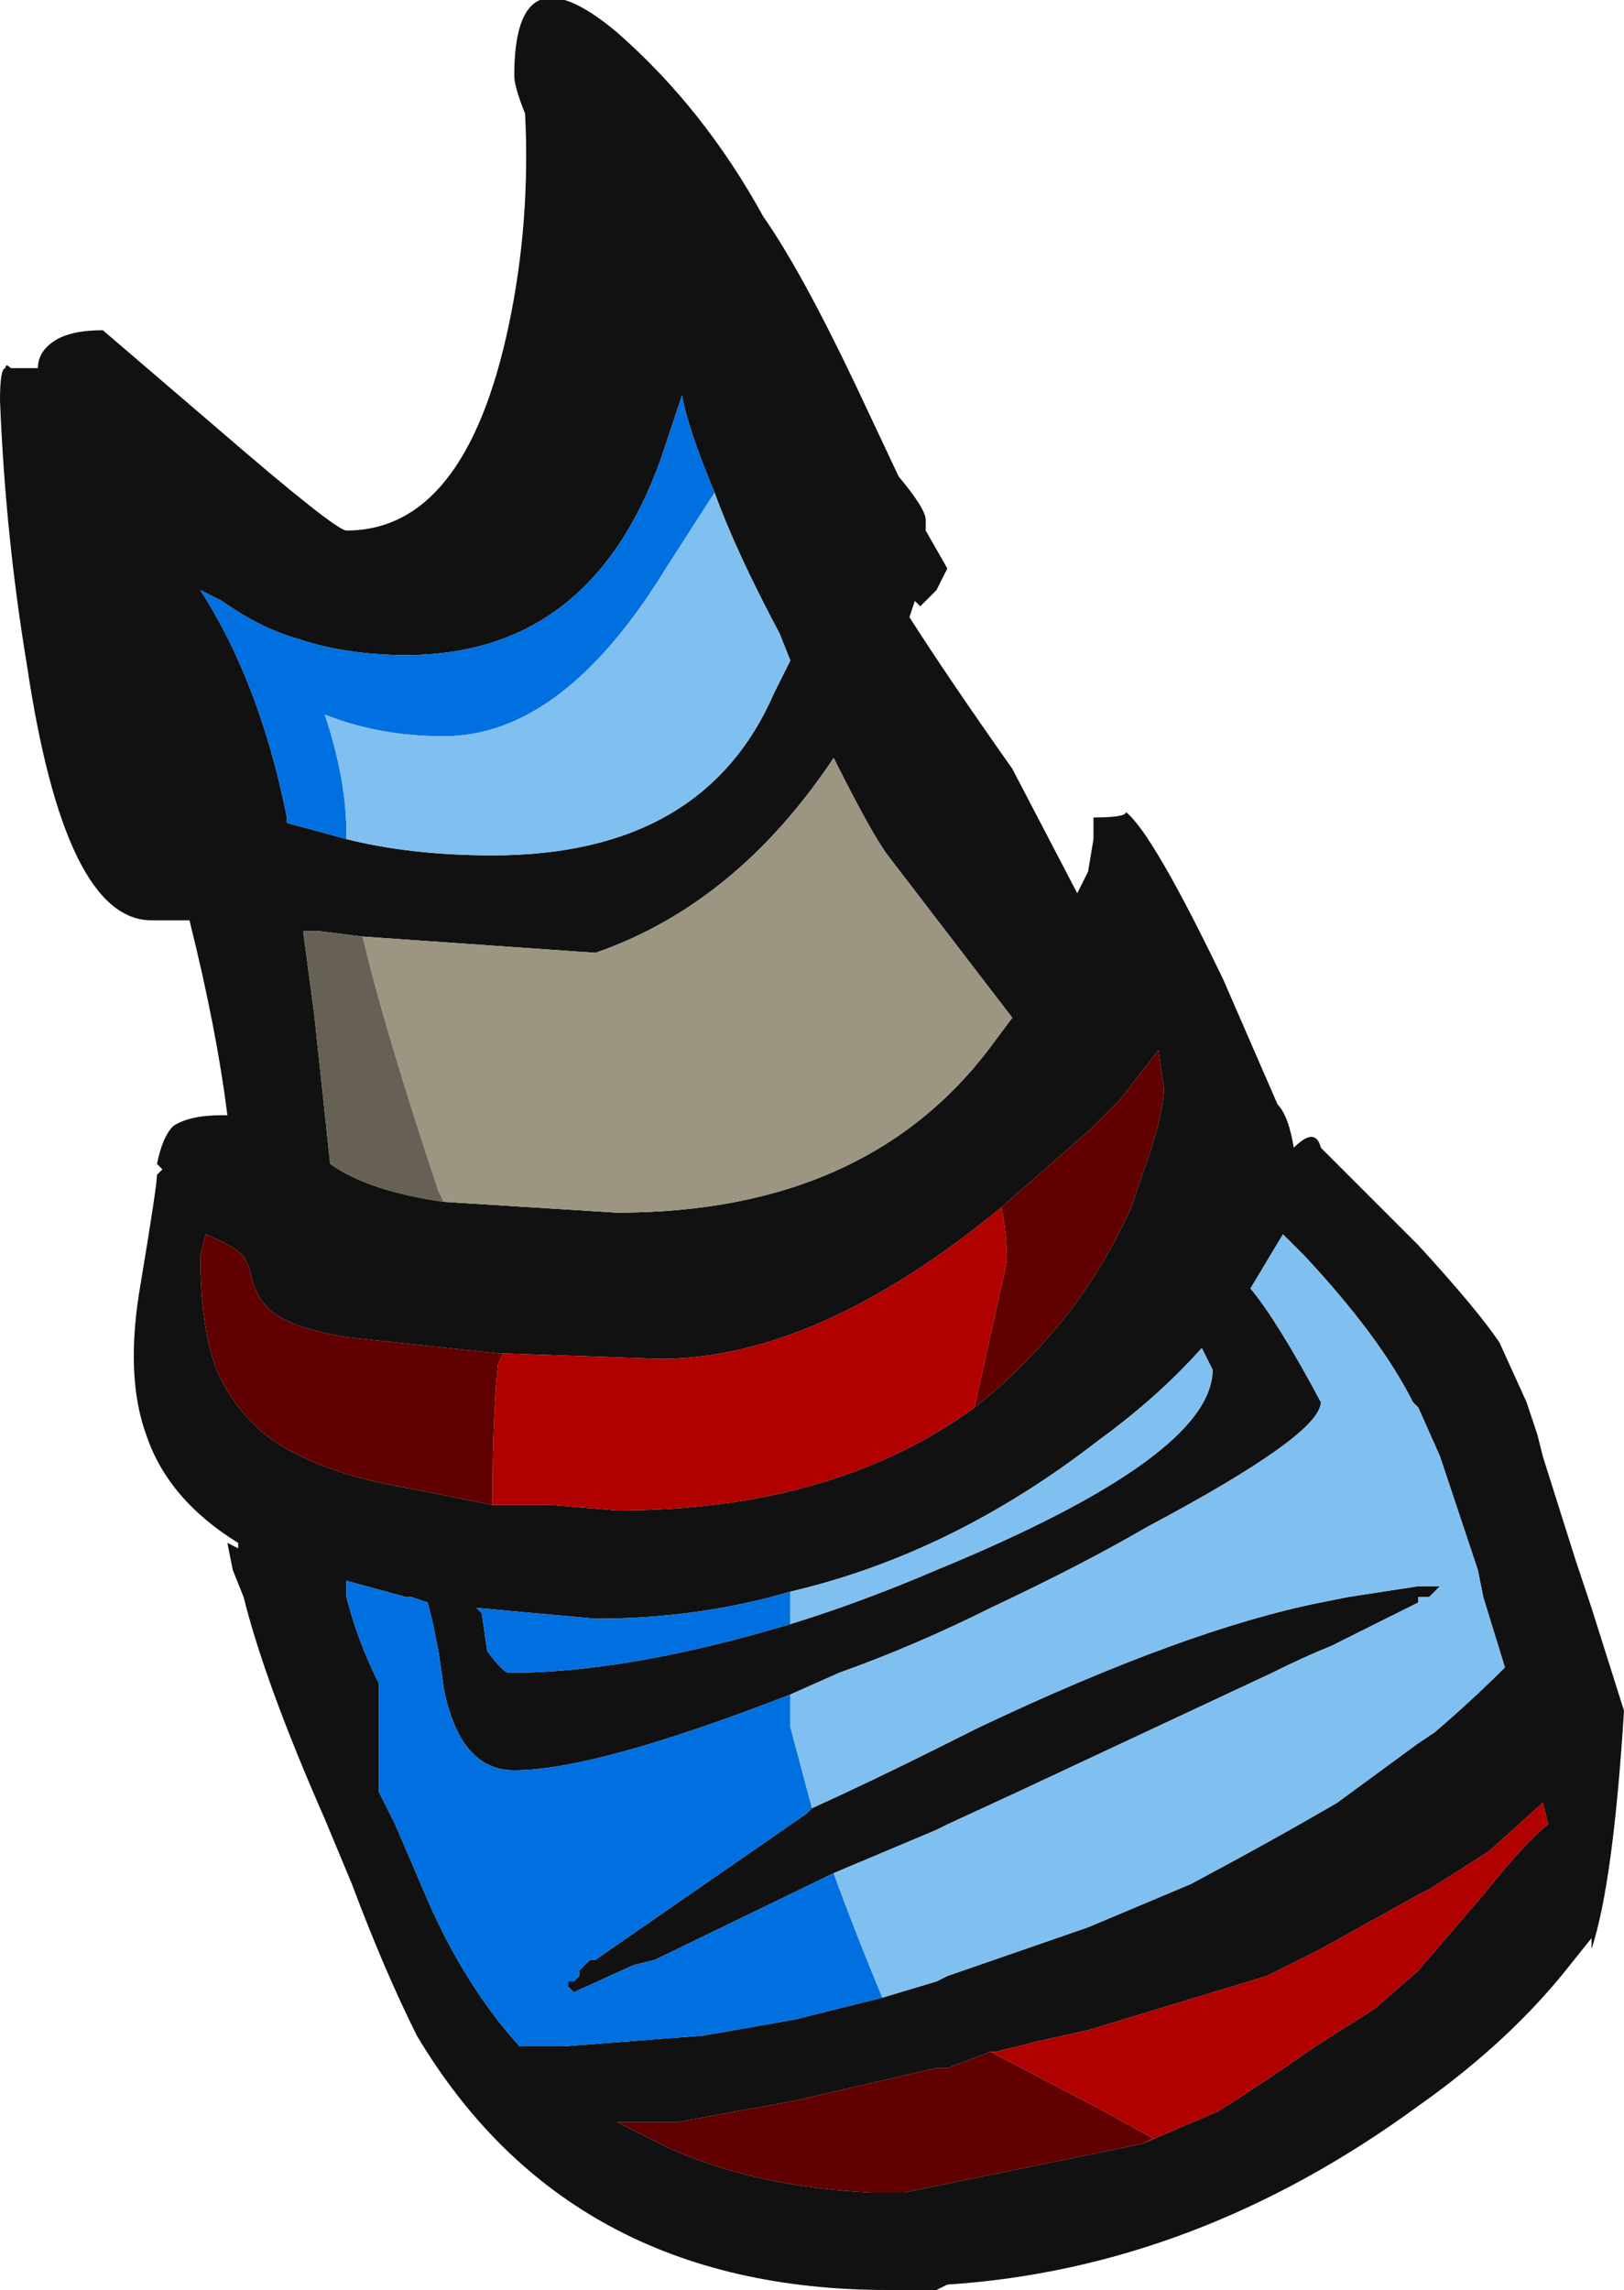 <?xml version="1.0" encoding="UTF-8" standalone="no"?>
<svg xmlns:ffdec="https://www.free-decompiler.com/flash" xmlns:xlink="http://www.w3.org/1999/xlink" ffdec:objectType="shape" height="21.15px" width="15.0px" xmlns="http://www.w3.org/2000/svg">
  <g transform="matrix(1.0, 0.0, 0.0, 1.0, 5.15, 13.65)">
    <path d="M1.9 -11.65 Q2.25 -11.15 2.75 -10.1 L3.15 -9.25 Q3.4 -8.95 3.4 -8.85 L3.4 -8.75 3.6 -8.4 3.5 -8.2 3.35 -8.05 3.3 -8.1 3.25 -7.95 Q3.6 -7.4 4.2 -6.55 L4.8 -5.4 4.9 -5.6 4.95 -5.9 4.95 -6.1 Q5.25 -6.1 5.25 -6.15 5.5 -5.95 6.15 -4.6 L6.65 -3.45 Q6.75 -3.35 6.8 -3.05 7.0 -3.25 7.05 -3.05 L7.95 -2.15 Q8.5 -1.55 8.7 -1.25 L8.95 -0.7 9.05 -0.4 9.1 -0.2 9.4 0.75 9.55 1.2 9.85 2.15 Q9.75 3.75 9.55 4.35 L9.55 4.25 9.35 4.5 Q8.8 5.2 7.95 5.8 5.9 7.3 3.6 7.45 L3.5 7.5 3.05 7.5 Q0.1 7.5 -1.3 5.15 -1.6 4.55 -1.9 3.75 L-2.15 3.15 Q-2.7 1.9 -2.9 1.1 L-3.0 0.85 -3.05 0.6 -2.95 0.65 -2.95 0.6 Q-3.6 0.2 -3.8 -0.4 -4.0 -0.95 -3.85 -1.8 -3.7 -2.7 -3.7 -2.8 L-3.65 -2.85 -3.7 -2.9 Q-3.65 -3.15 -3.55 -3.25 -3.4 -3.35 -3.1 -3.35 L-3.05 -3.35 Q-3.15 -4.15 -3.4 -5.15 L-3.75 -5.15 Q-4.55 -5.15 -4.9 -7.5 -5.1 -8.7 -5.15 -9.95 -5.15 -10.25 -5.1 -10.25 -5.1 -10.3 -5.05 -10.25 L-4.8 -10.25 Q-4.8 -10.4 -4.65 -10.5 -4.5 -10.6 -4.2 -10.6 L-3.15 -9.7 Q-2.05 -8.75 -1.95 -8.75 -0.85 -8.75 -0.45 -10.65 -0.25 -11.6 -0.3 -12.6 -0.4 -12.85 -0.4 -12.95 -0.4 -14.15 0.55 -13.35 1.35 -12.65 1.9 -11.65 M-1.95 -5.9 Q-1.35 -5.75 -0.6 -5.75 1.35 -5.75 2.0 -7.25 L2.15 -7.55 2.05 -7.8 Q1.65 -8.55 1.45 -9.1 1.2 -9.7 1.15 -10.0 L0.95 -9.4 Q0.3 -7.6 -1.4 -7.6 -1.95 -7.6 -2.4 -7.75 -2.75 -7.85 -3.1 -8.1 L-3.3 -8.2 Q-2.75 -7.35 -2.5 -6.1 L-2.5 -6.05 -1.95 -5.9 M-1.05 -2.55 L0.55 -2.45 Q2.9 -2.45 4.05 -4.05 L4.2 -4.25 3.05 -5.75 Q2.9 -5.95 2.55 -6.65 1.65 -5.3 0.35 -4.85 L-1.8 -5.0 -2.2 -5.05 -2.35 -5.05 -2.25 -4.3 -2.1 -2.9 Q-1.75 -2.65 -1.05 -2.55 M3.85 -0.65 Q4.3 -1.0 4.7 -1.5 5.05 -1.95 5.3 -2.5 L5.4 -2.8 Q5.6 -3.35 5.6 -3.6 L5.55 -3.95 5.2 -3.5 4.9 -3.2 4.1 -2.5 Q2.4 -1.1 0.95 -1.1 L-0.5 -1.15 -0.55 -1.15 -1.95 -1.3 Q-2.55 -1.4 -2.7 -1.6 -2.8 -1.7 -2.85 -1.95 L-2.9 -2.05 Q-3.0 -2.15 -3.25 -2.25 L-3.3 -2.05 Q-3.3 -1.4 -3.15 -1.0 -3.0 -0.65 -2.7 -0.4 -2.25 -0.05 -1.35 0.1 L-0.6 0.25 -0.05 0.25 0.55 0.3 Q2.55 0.3 3.85 -0.65 M3.0 4.8 L3.5 4.65 3.6 4.6 4.9 4.15 5.85 3.75 Q6.6 3.35 7.2 3.0 L7.95 2.45 8.1 2.35 Q8.45 2.05 8.75 1.75 L8.55 1.1 8.5 0.85 8.15 -0.2 7.95 -0.65 7.9 -0.7 Q7.6 -1.3 6.9 -2.05 L6.7 -2.25 6.4 -1.75 Q6.65 -1.45 7.05 -0.7 7.05 -0.4 5.45 0.45 4.85 0.8 4.0 1.2 3.3 1.55 2.6 1.8 L2.15 2.0 Q0.35 2.7 -0.4 2.7 -0.9 2.7 -1.05 1.95 L-1.1 1.6 -1.15 1.35 -1.2 1.15 -1.35 1.1 -1.4 1.1 -1.95 0.95 -1.95 1.1 Q-1.85 1.5 -1.65 1.9 L-1.65 2.9 -1.5 3.2 -1.2 3.9 Q-0.85 4.7 -0.35 5.25 L0.05 5.25 1.35 5.15 2.2 5.0 3.0 4.8 M2.35 3.05 Q2.9 2.8 3.5 2.5 L3.9 2.3 Q5.8 1.4 7.05 1.15 L7.3 1.1 7.95 1.0 8.15 1.0 8.05 1.1 7.95 1.1 7.95 1.15 7.15 1.55 Q6.9 1.65 6.6 1.8 L4.25 2.9 3.6 3.2 3.5 3.25 2.55 3.65 0.9 4.45 0.7 4.5 0.15 4.75 0.1 4.7 0.1 4.65 0.15 4.65 0.2 4.6 0.2 4.55 0.3 4.45 0.35 4.45 2.3 3.1 2.35 3.05 M2.15 1.35 Q2.8 1.15 3.5 0.85 6.05 -0.2 6.05 -1.0 L5.95 -1.2 Q5.55 -0.75 5.0 -0.35 3.65 0.7 2.15 1.05 1.3 1.3 0.35 1.3 L-0.75 1.2 -0.7 1.25 -0.65 1.6 Q-0.5 1.8 -0.45 1.8 0.65 1.8 2.15 1.35 M5.4 6.15 L6.1 5.85 Q6.5 5.6 7.0 5.25 L7.55 4.9 7.95 4.55 8.55 3.85 Q8.95 3.35 9.15 3.2 L9.1 3.0 8.6 3.45 8.05 3.8 7.95 3.85 7.05 4.35 6.55 4.6 4.9 5.1 4.45 5.2 4.05 5.3 4.0 5.3 3.6 5.45 3.5 5.45 2.2 5.75 1.1 5.95 0.55 5.95 1.05 6.2 Q1.85 6.55 2.9 6.6 L3.2 6.6 5.4 6.15" fill="#111111" fill-rule="evenodd" stroke="none"/>
    <path d="M-1.8 -5.0 Q-1.6 -4.15 -1.1 -2.65 L-1.05 -2.55 Q-1.75 -2.65 -2.1 -2.9 L-2.25 -4.3 -2.35 -5.05 -2.2 -5.05 -1.8 -5.0" fill="#666154" fill-rule="evenodd" stroke="none"/>
    <path d="M-1.8 -5.0 L0.35 -4.85 Q1.65 -5.3 2.55 -6.65 2.9 -5.95 3.05 -5.75 L4.2 -4.25 4.05 -4.05 Q2.9 -2.45 0.55 -2.45 L-1.05 -2.55 -1.1 -2.65 Q-1.6 -4.15 -1.8 -5.0" fill="#9c9581" fill-rule="evenodd" stroke="none"/>
    <path d="M1.45 -9.1 L1.0 -8.4 Q0.05 -6.85 -1.05 -6.85 -1.65 -6.85 -2.15 -7.05 -1.95 -6.45 -1.95 -5.95 L-1.95 -5.9 -2.5 -6.05 -2.5 -6.1 Q-2.75 -7.35 -3.3 -8.2 L-3.1 -8.1 Q-2.75 -7.85 -2.4 -7.75 -1.95 -7.6 -1.4 -7.6 0.3 -7.6 0.95 -9.4 L1.15 -10.0 Q1.2 -9.7 1.45 -9.1 M3.0 4.8 L2.2 5.0 1.35 5.15 0.05 5.25 -0.35 5.25 Q-0.85 4.7 -1.2 3.9 L-1.5 3.2 -1.65 2.9 -1.65 1.9 Q-1.85 1.5 -1.95 1.1 L-1.95 0.95 -1.4 1.1 -1.35 1.1 -1.2 1.15 -1.15 1.35 -1.1 1.6 -1.05 1.95 Q-0.9 2.7 -0.4 2.7 0.35 2.7 2.15 2.0 L2.15 2.3 2.35 3.05 2.3 3.1 0.35 4.45 0.3 4.45 0.2 4.55 0.2 4.6 0.15 4.65 0.1 4.65 0.1 4.7 0.15 4.75 0.7 4.5 0.9 4.45 2.55 3.65 Q2.75 4.2 3.0 4.8 M2.15 1.05 L2.15 1.35 Q0.65 1.8 -0.45 1.8 -0.5 1.8 -0.65 1.6 L-0.7 1.25 -0.75 1.2 0.35 1.3 Q1.3 1.3 2.15 1.05" fill="#0070e0" fill-rule="evenodd" stroke="none"/>
    <path d="M1.45 -9.1 Q1.65 -8.55 2.05 -7.8 L2.15 -7.55 2.0 -7.25 Q1.35 -5.75 -0.6 -5.75 -1.35 -5.75 -1.95 -5.9 L-1.95 -5.95 Q-1.95 -6.45 -2.15 -7.05 -1.65 -6.85 -1.05 -6.85 0.05 -6.85 1.0 -8.4 L1.45 -9.1 M2.15 2.0 L2.6 1.8 Q3.3 1.55 4.0 1.2 4.85 0.8 5.45 0.45 7.05 -0.4 7.05 -0.7 6.65 -1.45 6.4 -1.75 L6.7 -2.25 6.9 -2.05 Q7.6 -1.3 7.9 -0.7 L7.95 -0.65 8.15 -0.2 8.5 0.85 8.55 1.1 8.75 1.75 Q8.45 2.05 8.1 2.35 L7.95 2.45 7.2 3.0 Q6.6 3.35 5.85 3.75 L4.9 4.15 3.6 4.6 3.5 4.65 3.0 4.8 Q2.75 4.2 2.55 3.65 L3.5 3.25 3.6 3.2 4.25 2.9 6.6 1.8 Q6.9 1.65 7.15 1.55 L7.95 1.15 7.95 1.1 8.05 1.1 8.15 1.0 7.95 1.0 7.3 1.1 7.05 1.15 Q5.8 1.4 3.9 2.3 L3.5 2.5 Q2.9 2.8 2.35 3.05 L2.15 2.3 2.15 2.0 M2.15 1.05 Q3.65 0.7 5.0 -0.35 5.55 -0.75 5.95 -1.2 L6.05 -1.0 Q6.05 -0.2 3.5 0.85 2.8 1.15 2.15 1.35 L2.15 1.05" fill="#80c0f0" fill-rule="evenodd" stroke="none"/>
    <path d="M4.1 -2.5 L4.9 -3.2 5.2 -3.5 5.55 -3.95 5.6 -3.6 Q5.6 -3.35 5.4 -2.8 L5.3 -2.5 Q5.05 -1.95 4.7 -1.5 4.3 -1.0 3.85 -0.65 L4.15 -2.0 Q4.15 -2.25 4.1 -2.5 M-0.6 0.25 L-1.35 0.1 Q-2.25 -0.05 -2.7 -0.4 -3.0 -0.65 -3.15 -1.0 -3.3 -1.4 -3.3 -2.05 L-3.25 -2.25 Q-3.0 -2.15 -2.9 -2.05 L-2.85 -1.95 Q-2.8 -1.7 -2.7 -1.6 -2.55 -1.4 -1.95 -1.3 L-0.55 -1.15 -0.5 -1.15 -0.55 -1.05 Q-0.6 -0.55 -0.6 0.15 L-0.6 0.25 M4.0 5.3 L5.05 5.85 5.5 6.1 5.4 6.15 3.2 6.6 2.9 6.6 Q1.85 6.55 1.05 6.2 L0.55 5.95 1.1 5.95 2.2 5.75 3.5 5.45 3.6 5.45 4.0 5.3" fill="#600000" fill-rule="evenodd" stroke="none"/>
    <path d="M4.1 -2.5 Q4.15 -2.25 4.15 -2.0 L3.85 -0.65 Q2.55 0.3 0.55 0.3 L-0.05 0.25 -0.6 0.25 -0.6 0.15 Q-0.6 -0.55 -0.55 -1.05 L-0.5 -1.15 0.95 -1.1 Q2.4 -1.1 4.1 -2.5 M4.0 5.3 L4.05 5.3 4.45 5.2 4.9 5.1 6.55 4.6 7.05 4.35 7.95 3.85 8.05 3.8 8.6 3.45 9.1 3.0 9.15 3.2 Q8.95 3.35 8.55 3.85 L7.95 4.55 7.55 4.9 7.0 5.25 Q6.5 5.6 6.1 5.85 L5.4 6.15 5.5 6.1 5.05 5.85 4.0 5.3" fill="#b00000" fill-rule="evenodd" stroke="none"/>
  </g>
</svg>
